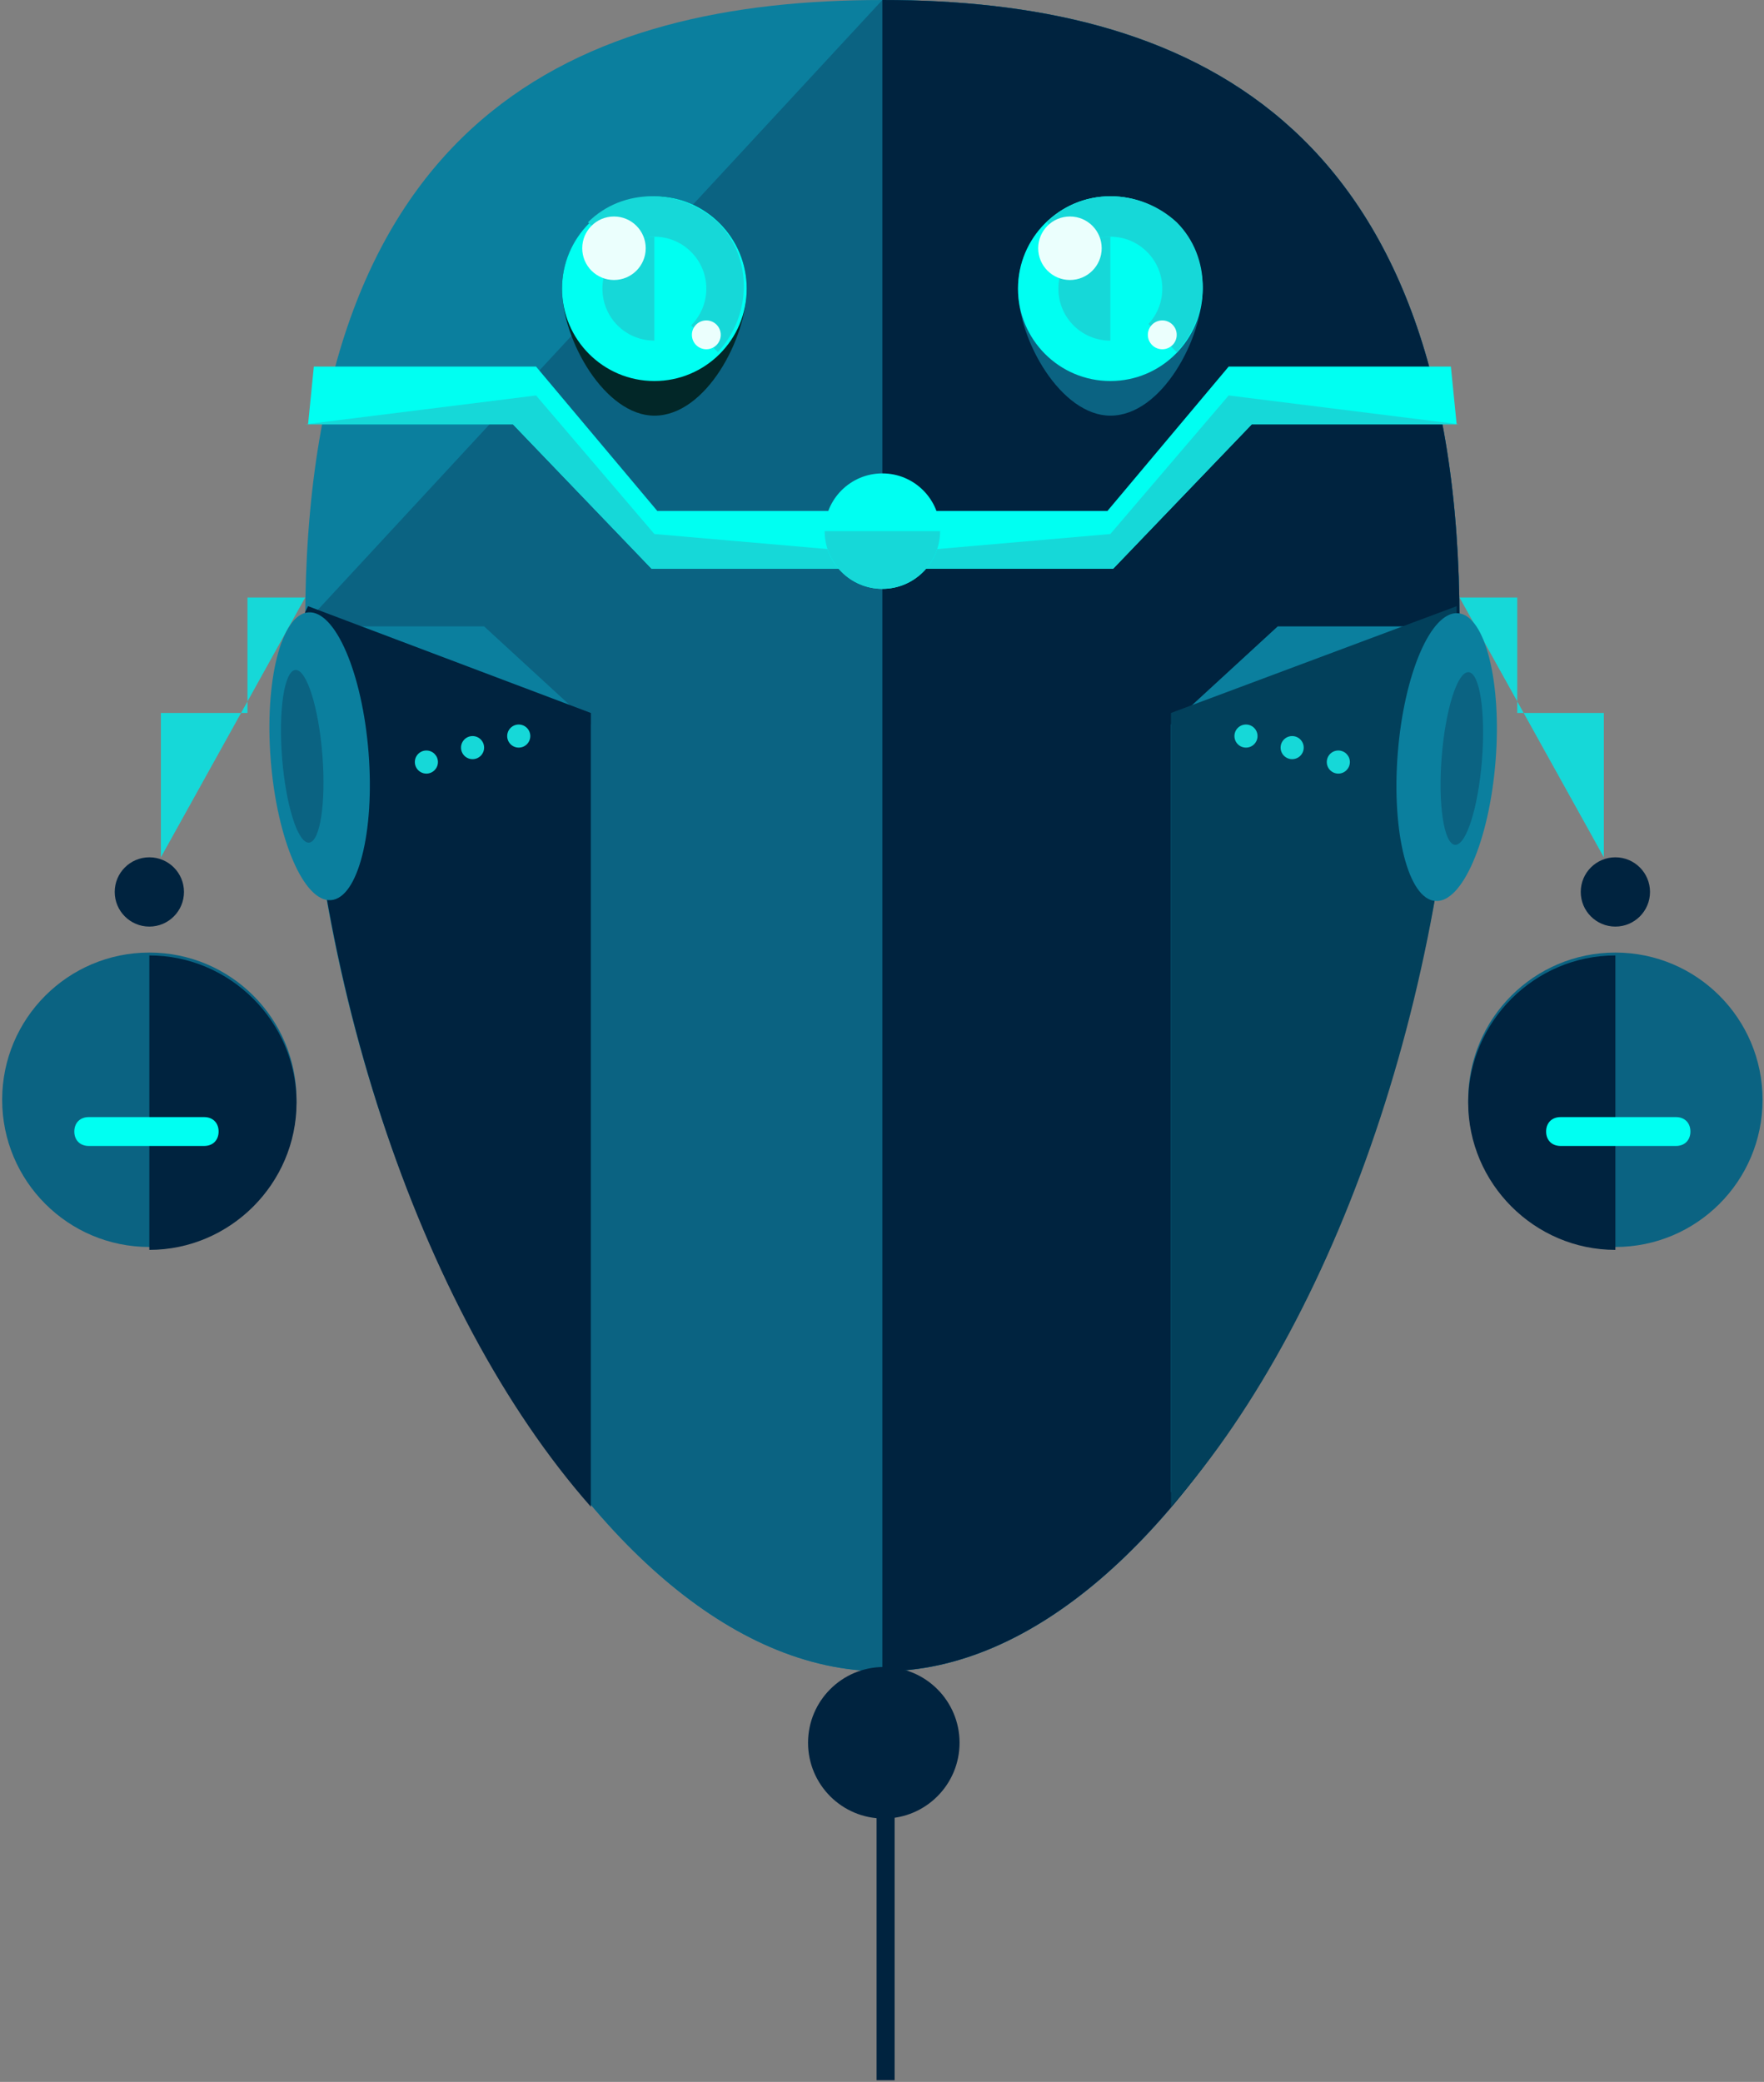 <?xml version="1.0" encoding="UTF-8"?>
<svg width="489px" height="577px" viewBox="0 0 489 577" version="1.1" xmlns="http://www.w3.org/2000/svg" xmlns:xlink="http://www.w3.org/1999/xlink">
    <rect x="0" y="0" width="489" height="577" fill="#808080" stroke="none"/>
    <!-- Generator: Sketch 40.1 (33804) - http://www.bohemiancoding.com/sketch -->
    <title>lfr</title>
    <desc>Created with Sketch.</desc>
    <defs></defs>
    <g id="Page-1" stroke="none" stroke-width="1" fill="none" fill-rule="evenodd">
        <g id="Desktop-HD" transform="translate(-476, -253)">
            <g id="lfr" transform="translate(476, 253)">
                <g id="Group-2">
                    <g id="Page-1">
                        <g id="Desktop-HD">
                            <g id="robot">
                                <g id="Layer_1">
                                    <g id="Group-2">
                                        <path d="M404.6,172.8 C404.6,313.6 328.6,463.2 244.6,463.2 C160.6,463.2 84.6,314.4 84.6,172.8 C84.6,31.2 161.4,0 244.6,0 C327.8,0 404.6,32 404.6,172.8 L404.6,172.8 L404.6,172.8 Z" id="Shape" fill="#0B7F9E"></path>
                                        <path d="M244.6,0 C327.8,0 404.6,32 404.6,172.8 C404.6,313.6 328.6,463.2 244.6,463.2 C160.6,463.2 84.6,314.4 84.6,172.8" id="Shape" fill="#0B6382"></path>
                                        <path d="M244.6,0 C327.8,0 404.6,32 404.6,172.8 C404.6,313.6 328.6,463.2 244.6,463.2" id="Shape" fill="#00233F"></path>
                                        <path d="M207,80 C207,93.6 195.8,115.2 181.4,115.2 C167.8,115.2 155.8,94.4 155.8,80 C155.8,66.4 167,54.4 181.4,54.4 C195,54.4 207,65.6 207,80 L207,80 L207,80 Z" id="Shape" fill="#022728"></path>
                                        <circle id="Oval" fill="#00FFF2" cx="181.4" cy="80" r="25.6"></circle>
                                        <path d="M163,61.6 C172.6,52 188.6,52 199,61.6 C208.6,71.2 208.6,87.2 199,97.6" id="Shape" fill="#16D8D8"></path>
                                        <circle id="Oval" fill="#00FFF2" cx="181.4" cy="80" r="14.4"></circle>
                                        <path d="M181.4,94.4 C173.4,94.4 167,88 167,80 C167,72 173.4,65.6 181.4,65.6" id="Shape" fill="#16D8D8"></path>
                                        <ellipse id="Oval" fill="#EBFFFD" cx="170.2" cy="68.8" rx="8.8" ry="8.8"></ellipse>
                                        <circle id="Oval" fill="#EBFFFD" cx="195.8" cy="92.8" r="4"></circle>
                                        <path d="M333.4,80 C333.4,93.6 322.2,115.2 307.8,115.2 C294.2,115.2 282.2,94.4 282.2,80 C282.2,66.4 293.4,54.4 307.8,54.4 C322.2,54.4 333.4,65.6 333.4,80 L333.4,80 L333.4,80 Z" id="Shape" fill="#0B6382"></path>
                                        <circle id="Oval" fill="#00FFF2" cx="307.8" cy="80" r="25.6"></circle>
                                        <path d="M290.2,61.6 C299.8,52 315.8,52 326.2,61.6 C335.8,71.2 335.8,87.2 326.2,97.6" id="Shape" fill="#16D8D8"></path>
                                        <circle id="Oval" fill="#00FFF2" cx="307.8" cy="80" r="14.4"></circle>
                                        <path d="M307.8,94.4 C299.8,94.4 293.4,88 293.4,80 C293.4,72 299.8,65.6 307.8,65.6" id="Shape" fill="#16D8D8"></path>
                                        <ellipse id="Oval" fill="#EBFFFD" cx="296.6" cy="68.8" rx="8.8" ry="8.8"></ellipse>
                                        <circle id="Oval" fill="#EBFFFD" cx="322.2" cy="92.8" r="4"></circle>
                                        <polygon id="Shape" fill="#00FFF2" points="182.2 141.6 148.6 101.6 148.6 101.6 87 101.6 85.4 117.6 142.2 117.6 180.6 157.6 180.6 157.6 180.6 157.6 236.6 157.6 236.6 141.6 182.2 141.6"></polygon>
                                        <polyline id="Shape" fill="#16D8D8" points="84.6 117.6 142.2 117.6 180.6 157.6 180.6 157.6 180.6 157.6 236.6 157.6 236.6 152.8 181.4 148 148.6 109.6 148.6 109.6"></polyline>
                                        <polygon id="Shape" fill="#00FFF2" points="307 141.6 340.6 101.6 340.6 101.6 402.2 101.6 403.8 117.6 347 117.6 308.6 157.6 308.6 157.6 308.6 157.6 252.6 157.6 252.6 141.6 307 141.6"></polygon>
                                        <polyline id="Shape" fill="#16D8D8" points="404.6 117.6 347 117.6 308.6 157.6 308.6 157.6 308.6 157.6 252.6 157.6 252.6 152.8 307.8 148 340.6 109.6 340.6 109.6"></polyline>
                                        <circle id="Oval" fill="#00FFF2" cx="244.6" cy="147.2" r="16"></circle>
                                        <path d="M260.6,147.2 C260.6,156 253.4,163.2 244.6,163.2 C235.8,163.2 228.6,156 228.6,147.2" id="Shape" fill="#16D8D8"></path>
                                        <path d="M85.4,173.6 L84.6,172 C84.6,172.8 83.8,172.8 83.8,173.6 C83.8,267.2 115.8,362.4 163.8,416.8 L163.8,200.8 L134.2,173.6 L85.4,173.6 L85.4,173.6 L85.4,173.6 Z" id="Shape" fill="#0B7F9E"></path>
                                        <path d="M85.4,168 L84.6,169.6 C84.6,170.4 83.8,172 83.8,172.8 C83.8,266.4 115.8,363.2 163.8,417.6 L163.8,197.6" id="Shape" fill="#00233F"></path>
                                        <path d="M403,173.6 L403.8,172 C403.8,172.8 404.6,172.8 404.6,173.6 C404.6,267.2 372.6,358.4 324.6,413.6 L324.6,200.8 L354.2,173.6 L403,173.6 L403,173.6 L403,173.6 Z" id="Shape" fill="#0B7F9E"></path>
                                        <path d="M403.8,168 L403.8,169.6 C403.8,170.4 404.6,172 404.6,172.8 C404.6,266.4 372.6,363.2 324.6,417.6 L324.6,197.6" id="Shape" fill="#02405B"></path>
                                        <circle id="Oval" fill="#0B6382" cx="41.4" cy="304.8" r="40.8"></circle>
                                        <path d="M41.4,264.8 C63.8,264.8 82.2,283.2 82.2,305.6 C82.2,328 63.8,346.4 41.4,346.4" id="Shape" fill="#00233F"></path>
                                        <circle id="Oval" fill="#00233F" cx="41.4" cy="247.2" r="9.6"></circle>
                                        <polyline id="Shape" fill="#16D8D8" points="44.6 237.6 44.6 197.6 68.6 197.6 68.6 165.6 84.6 165.6"></polyline>
                                        <ellipse id="Oval" fill="#0B7F9E" transform="translate(88.605, 209.592) rotate(265.475) translate(-88.605, -209.592) " cx="88.605" cy="209.592" rx="40.002" ry="13.6"></ellipse>
                                        <ellipse id="Oval" fill="#0B6382" transform="translate(83.78, 209.609) rotate(265.48) translate(-83.78, -209.609) " cx="83.78" cy="209.609" rx="24" ry="5.6"></ellipse>
                                        <circle id="Oval" fill="#16D8D8" cx="118.2" cy="211.2" r="3.2"></circle>
                                        <circle id="Oval" fill="#16D8D8" cx="131" cy="207.2" r="3.2"></circle>
                                        <circle id="Oval" fill="#16D8D8" cx="143.8" cy="204" r="3.2"></circle>
                                        <path d="M60.6,313.6 C60.6,316 59,317.6 56.6,317.6 L24.6,317.6 C22.2,317.6 20.6,316 20.6,313.6 L20.6,313.6 C20.6,311.2 22.2,309.6 24.6,309.6 L56.6,309.6 C59,309.6 60.6,311.2 60.6,313.6 L60.6,313.6 L60.6,313.6 L60.6,313.6 Z" id="Shape" fill="#00FFF2"></path>
                                        <circle id="Oval" fill="#0B6382" cx="447.8" cy="304.8" r="40.8"></circle>
                                        <path d="M447.8,264.8 C425.4,264.8 407,283.2 407,305.6 C407,328 425.4,346.4 447.8,346.4" id="Shape" fill="#00233F"></path>
                                        <circle id="Oval" fill="#00233F" cx="447.8" cy="247.2" r="9.6"></circle>
                                        <polyline id="Shape" fill="#16D8D8" points="444.6 237.6 444.6 197.6 420.6 197.6 420.6 165.6 404.6 165.6"></polyline>
                                        <ellipse id="Oval" fill="#0B7F9E" transform="translate(401.03, 209.829) rotate(94.525) translate(-401.03, -209.829) " cx="401.03" cy="209.829" rx="40.002" ry="13.6"></ellipse>
                                        <ellipse id="Oval" fill="#0B6382" transform="translate(405.236, 210.217) rotate(94.52) translate(-405.236, -210.217) " cx="405.236" cy="210.217" rx="24" ry="5.6"></ellipse>
                                        <circle id="Oval" fill="#16D8D8" cx="371" cy="211.2" r="3.2"></circle>
                                        <circle id="Oval" fill="#16D8D8" cx="358.2" cy="207.2" r="3.2"></circle>
                                        <circle id="Oval" fill="#16D8D8" cx="345.4" cy="204" r="3.2"></circle>
                                        <path d="M468.6,313.6 C468.6,311.2 467,309.6 464.6,309.6 L432.6,309.6 C430.2,309.6 428.6,311.2 428.6,313.6 L428.6,313.6 C428.6,316 430.2,317.6 432.6,317.6 L464.6,317.6 C467,317.6 468.6,316 468.6,313.6 L468.6,313.6 L468.6,313.6 L468.6,313.6 Z" id="Shape" fill="#00FFF2"></path>
                                        <circle id="Oval-2" fill="#00233F" cx="245" cy="483" r="21"></circle>
                                        <path d="M245.5,576.525 L245.5,496.5" id="Line" stroke="#00233F" stroke-width="5"></path>
                                    </g>
                                </g>
                            </g>
                        </g>
                    </g>
                </g>
            </g>
        </g>
    </g>
</svg>